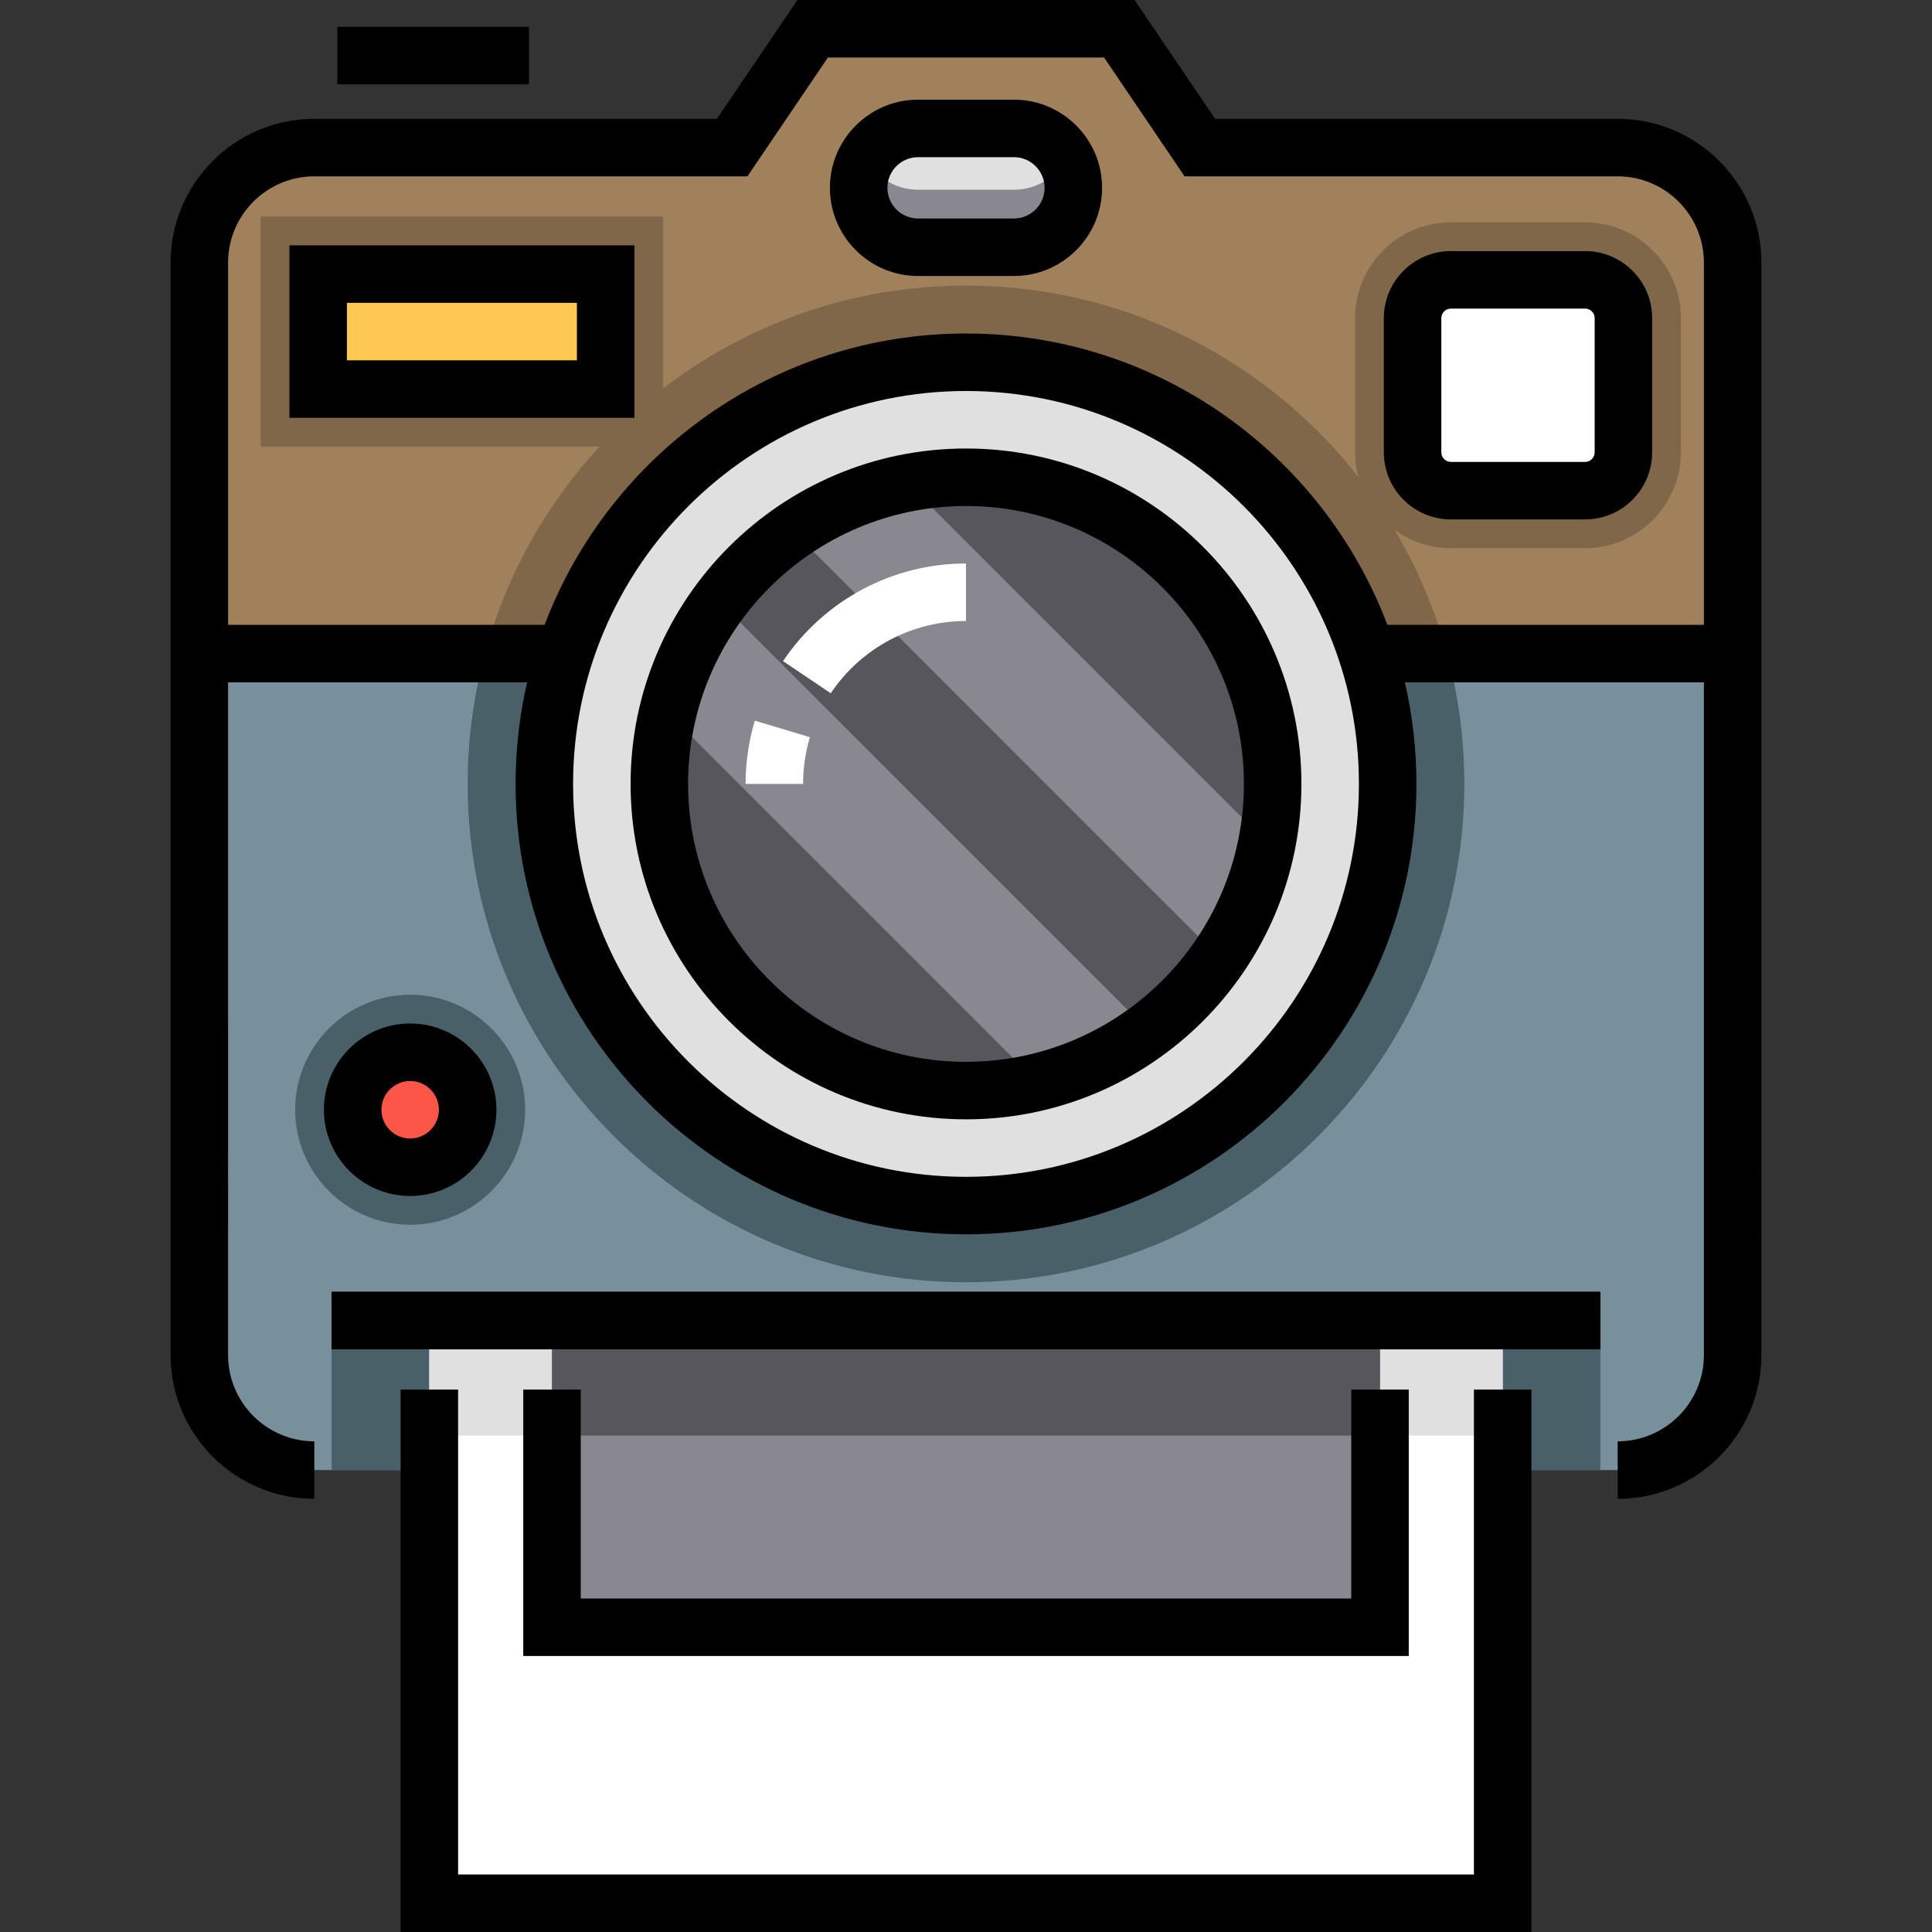 <?xml version="1.0" encoding="iso-8859-1"?>
<!-- Generator: Adobe Illustrator 19.0.0, SVG Export Plug-In . SVG Version: 6.00 Build 0)  -->
<svg version="1.1" id="Layer_1" xmlns="http://www.w3.org/2000/svg" xmlns:xlink="http://www.w3.org/1999/xlink" x="0px" y="0px"
	 viewBox="0 0 512 512" style="enable-background:new 0 0 512 512;" xml:space="preserve">
<rect x="0" y="0" width="512" height="512" fill="#333333" stroke="none"/>
<path style="fill:#78909C;" d="M428.698,39.111h-110.73L296.635,7.619h-81.27l-21.333,31.492H83.302
	c-16.832,0-30.476,13.644-30.476,30.476v289.524c0,16.832,13.644,30.476,30.476,30.476h345.397
	c16.832,0,30.476-13.644,30.476-30.476V69.587C459.175,52.755,445.53,39.111,428.698,39.111z"/>
<path style="fill:#4A6068;" d="M256,339.81c-72.821,0-132.063-59.244-132.063-132.063S183.179,75.683,256,75.683
	s132.064,59.244,132.064,132.064S328.821,339.81,256,339.81z"/>
<path style="fill:#A0815C;" d="M459.175,69.587v103.619H52.825V69.587c0-16.833,13.643-30.476,30.476-30.476h110.73l21.333-31.492
	h81.27l21.333,31.492h110.73C445.531,39.111,459.175,52.754,459.175,69.587z"/>
<path style="fill:#806749;" d="M383.482,173.206H128.518C143.746,117.079,195.129,75.683,256,75.683
	S368.254,117.079,383.482,173.206z"/>
<path style="fill:#E0E0E0;" d="M284.444,49.778L284.444,49.778c0-8.696-7.05-15.746-15.746-15.746h-25.397
	c-8.696,0-15.746,7.05-15.746,15.746l0,0c0,8.696,7.05,15.746,15.746,15.746h25.397C277.394,65.524,284.444,58.474,284.444,49.778z"
	/>
<rect x="87.873" y="349.968" style="fill:#4A6068;" width="336.254" height="39.619"/>
<rect x="113.778" y="349.968" style="fill:#FFFFFF;" width="284.444" height="154.413"/>
<g>
	<rect x="113.778" y="349.968" style="fill:#E0E0E0;" width="284.444" height="30.476"/>
	<circle style="fill:#E0E0E0;" cx="256" cy="207.746" r="111.746"/>
</g>
<rect id="SVGCleanerId_0" x="87.873" y="342.349" width="336.254" height="15.238"/>
<rect x="69.079" y="57.397" style="fill:#806749;" width="106.667" height="60.952"/>
<rect x="84.317" y="72.635" style="fill:#FFC853;" width="76.19" height="30.476"/>
<path style="fill:#806749;" d="M384.508,145.27c-14.004,0-25.397-11.393-25.397-25.397V84.317c0-14.004,11.393-25.397,25.397-25.397
	h35.556c14.004,0,25.397,11.393,25.397,25.397v35.556c0,14.004-11.393,25.397-25.397,25.397H384.508z"/>
<path style="fill:#FFFFFF;" d="M420.064,130.032h-35.556c-5.611,0-10.159-4.548-10.159-10.159V84.317
	c0-5.611,4.548-10.159,10.159-10.159h35.556c5.611,0,10.159,4.548,10.159,10.159v35.556
	C430.222,125.484,425.674,130.032,420.064,130.032z"/>
<path style="fill:#4A6068;" d="M108.698,324.571c-16.805,0-30.476-13.672-30.476-30.476s13.672-30.476,30.476-30.476
	s30.476,13.672,30.476,30.476S125.503,324.571,108.698,324.571z"/>
<circle style="fill:#FC5649;" cx="108.698" cy="294.095" r="15.238"/>
<circle style="fill:#57565C;" cx="256" cy="207.746" r="81.27"/>
<g>
	<path style="fill:#898890;" d="M268.698,50.286h-25.397c-5.932,0-11.091-3.282-13.776-8.127c-1.253,2.258-1.97,4.854-1.97,7.619
		l0,0c0,8.696,7.05,15.746,15.746,15.746h25.397c8.696,0,15.746-7.05,15.746-15.746l0,0c0-2.765-0.718-5.361-1.97-7.619
		C279.79,47.003,274.63,50.286,268.698,50.286z"/>
	<rect x="146.286" y="349.968" style="fill:#898890;" width="219.429" height="81.27"/>
</g>
<rect x="146.286" y="349.968" style="fill:#57565C;" width="219.429" height="30.476"/>
<g>
	<path style="fill:#898890;" d="M335.777,223.309c-2.154,11.093-6.563,21.384-12.729,30.364L210.072,140.698
		c8.98-6.166,19.271-10.575,30.364-12.729L335.777,223.309z"/>
	<path style="fill:#898890;" d="M304.305,273.107c-8.645,6.4-18.611,11.124-29.399,13.694l-97.961-97.961
		c2.57-10.789,7.294-20.754,13.694-29.399L304.305,273.107z"/>
</g>
<path style="fill:#FFFFFF;" d="M212.825,207.746h-15.238c0-5.7,0.825-11.339,2.45-16.76l14.595,4.378
	C213.434,199.364,212.825,203.529,212.825,207.746z M220.153,183.713l-12.643-8.508c10.902-16.199,29.03-25.871,48.49-25.871v15.238
	C241.619,164.571,228.218,171.726,220.153,183.713z"/>
<path d="M428.698,31.492H322.01L300.677,0h-89.353l-21.333,31.492H83.302c-21.006,0-38.095,17.089-38.095,38.095v289.524
	c0,21.006,17.089,38.095,38.095,38.095v-15.238c-12.603,0-22.857-10.253-22.857-22.857V180.825h79.251
	c-2.002,8.654-3.061,17.666-3.061,26.921c0,65.818,53.547,119.365,119.365,119.365s119.365-53.547,119.365-119.365
	c0-9.255-1.059-18.266-3.061-26.921h79.251v178.286c0,12.604-10.254,22.857-22.857,22.857v15.238
	c21.006,0,38.095-17.089,38.095-38.095V69.587C466.794,48.581,449.705,31.492,428.698,31.492z M256,311.873
	c-57.416,0-104.127-46.711-104.127-104.127S198.584,103.619,256,103.619s104.127,46.711,104.127,104.127
	S313.416,311.873,256,311.873z M367.669,165.587C350.595,120.514,306.984,88.381,256,88.381s-94.595,32.133-111.669,77.206H60.444
	v-96c0-12.604,10.254-22.857,22.857-22.857h114.772l21.333-31.492h73.187l21.333,31.492h114.771
	c12.603,0,22.857,10.253,22.857,22.857v96H367.669z"/>
<g>
	<rect id="SVGCleanerId_0_1_" x="87.873" y="342.349" width="336.254" height="15.238"/>
</g>
<polygon points="390.603,496.762 121.397,496.762 121.397,368.254 106.159,368.254 106.159,512 405.841,512 405.841,368.254 
	390.603,368.254 "/>
<path d="M76.698,110.73h91.429V65.016H76.698V110.73z M91.937,80.254h60.952v15.238H91.937V80.254z"/>
<path d="M420.064,66.54h-35.556c-9.802,0-17.778,7.976-17.778,17.778v35.556c0,9.802,7.976,17.778,17.778,17.778h35.556
	c9.802,0,17.778-7.976,17.778-17.778V84.317C437.841,74.515,429.866,66.54,420.064,66.54z M422.603,119.873
	c0,1.4-1.139,2.54-2.54,2.54h-35.556c-1.401,0-2.54-1.14-2.54-2.54V84.317c0-1.4,1.139-2.54,2.54-2.54h35.556
	c1.401,0,2.54,1.14,2.54,2.54V119.873z"/>
<rect x="89.397" y="7.111" width="50.794" height="15.238"/>
<path d="M108.698,316.952c12.603,0,22.857-10.253,22.857-22.857c0-12.604-10.254-22.857-22.857-22.857s-22.857,10.253-22.857,22.857
	C85.841,306.699,96.095,316.952,108.698,316.952z M108.698,286.476c4.202,0,7.619,3.417,7.619,7.619
	c0,4.202-3.417,7.619-7.619,7.619s-7.619-3.417-7.619-7.619C101.079,289.894,104.497,286.476,108.698,286.476z"/>
<path d="M256,118.857c-49.014,0-88.889,39.875-88.889,88.889s39.875,88.889,88.889,88.889s88.889-39.875,88.889-88.889
	S305.014,118.857,256,118.857z M256,281.397c-40.612,0-73.651-33.039-73.651-73.651s33.039-73.651,73.651-73.651
	s73.651,33.039,73.651,73.651S296.612,281.397,256,281.397z"/>
<path d="M268.698,26.413h-25.397c-12.884,0-23.365,10.482-23.365,23.365s10.481,23.365,23.365,23.365h25.397
	c12.884,0,23.365-10.482,23.365-23.365S281.583,26.413,268.698,26.413z M268.698,57.905h-25.397c-4.481,0-8.127-3.646-8.127-8.127
	s3.646-8.127,8.127-8.127h25.397c4.481,0,8.127,3.646,8.127,8.127S273.179,57.905,268.698,57.905z"/>
<polygon points="138.667,368.254 138.667,438.857 373.333,438.857 373.333,368.254 358.095,368.254 358.095,423.619 
	153.905,423.619 153.905,368.254 "/>
<g>
</g>
<g>
</g>
<g>
</g>
<g>
</g>
<g>
</g>
<g>
</g>
<g>
</g>
<g>
</g>
<g>
</g>
<g>
</g>
<g>
</g>
<g>
</g>
<g>
</g>
<g>
</g>
<g>
</g>
</svg>
